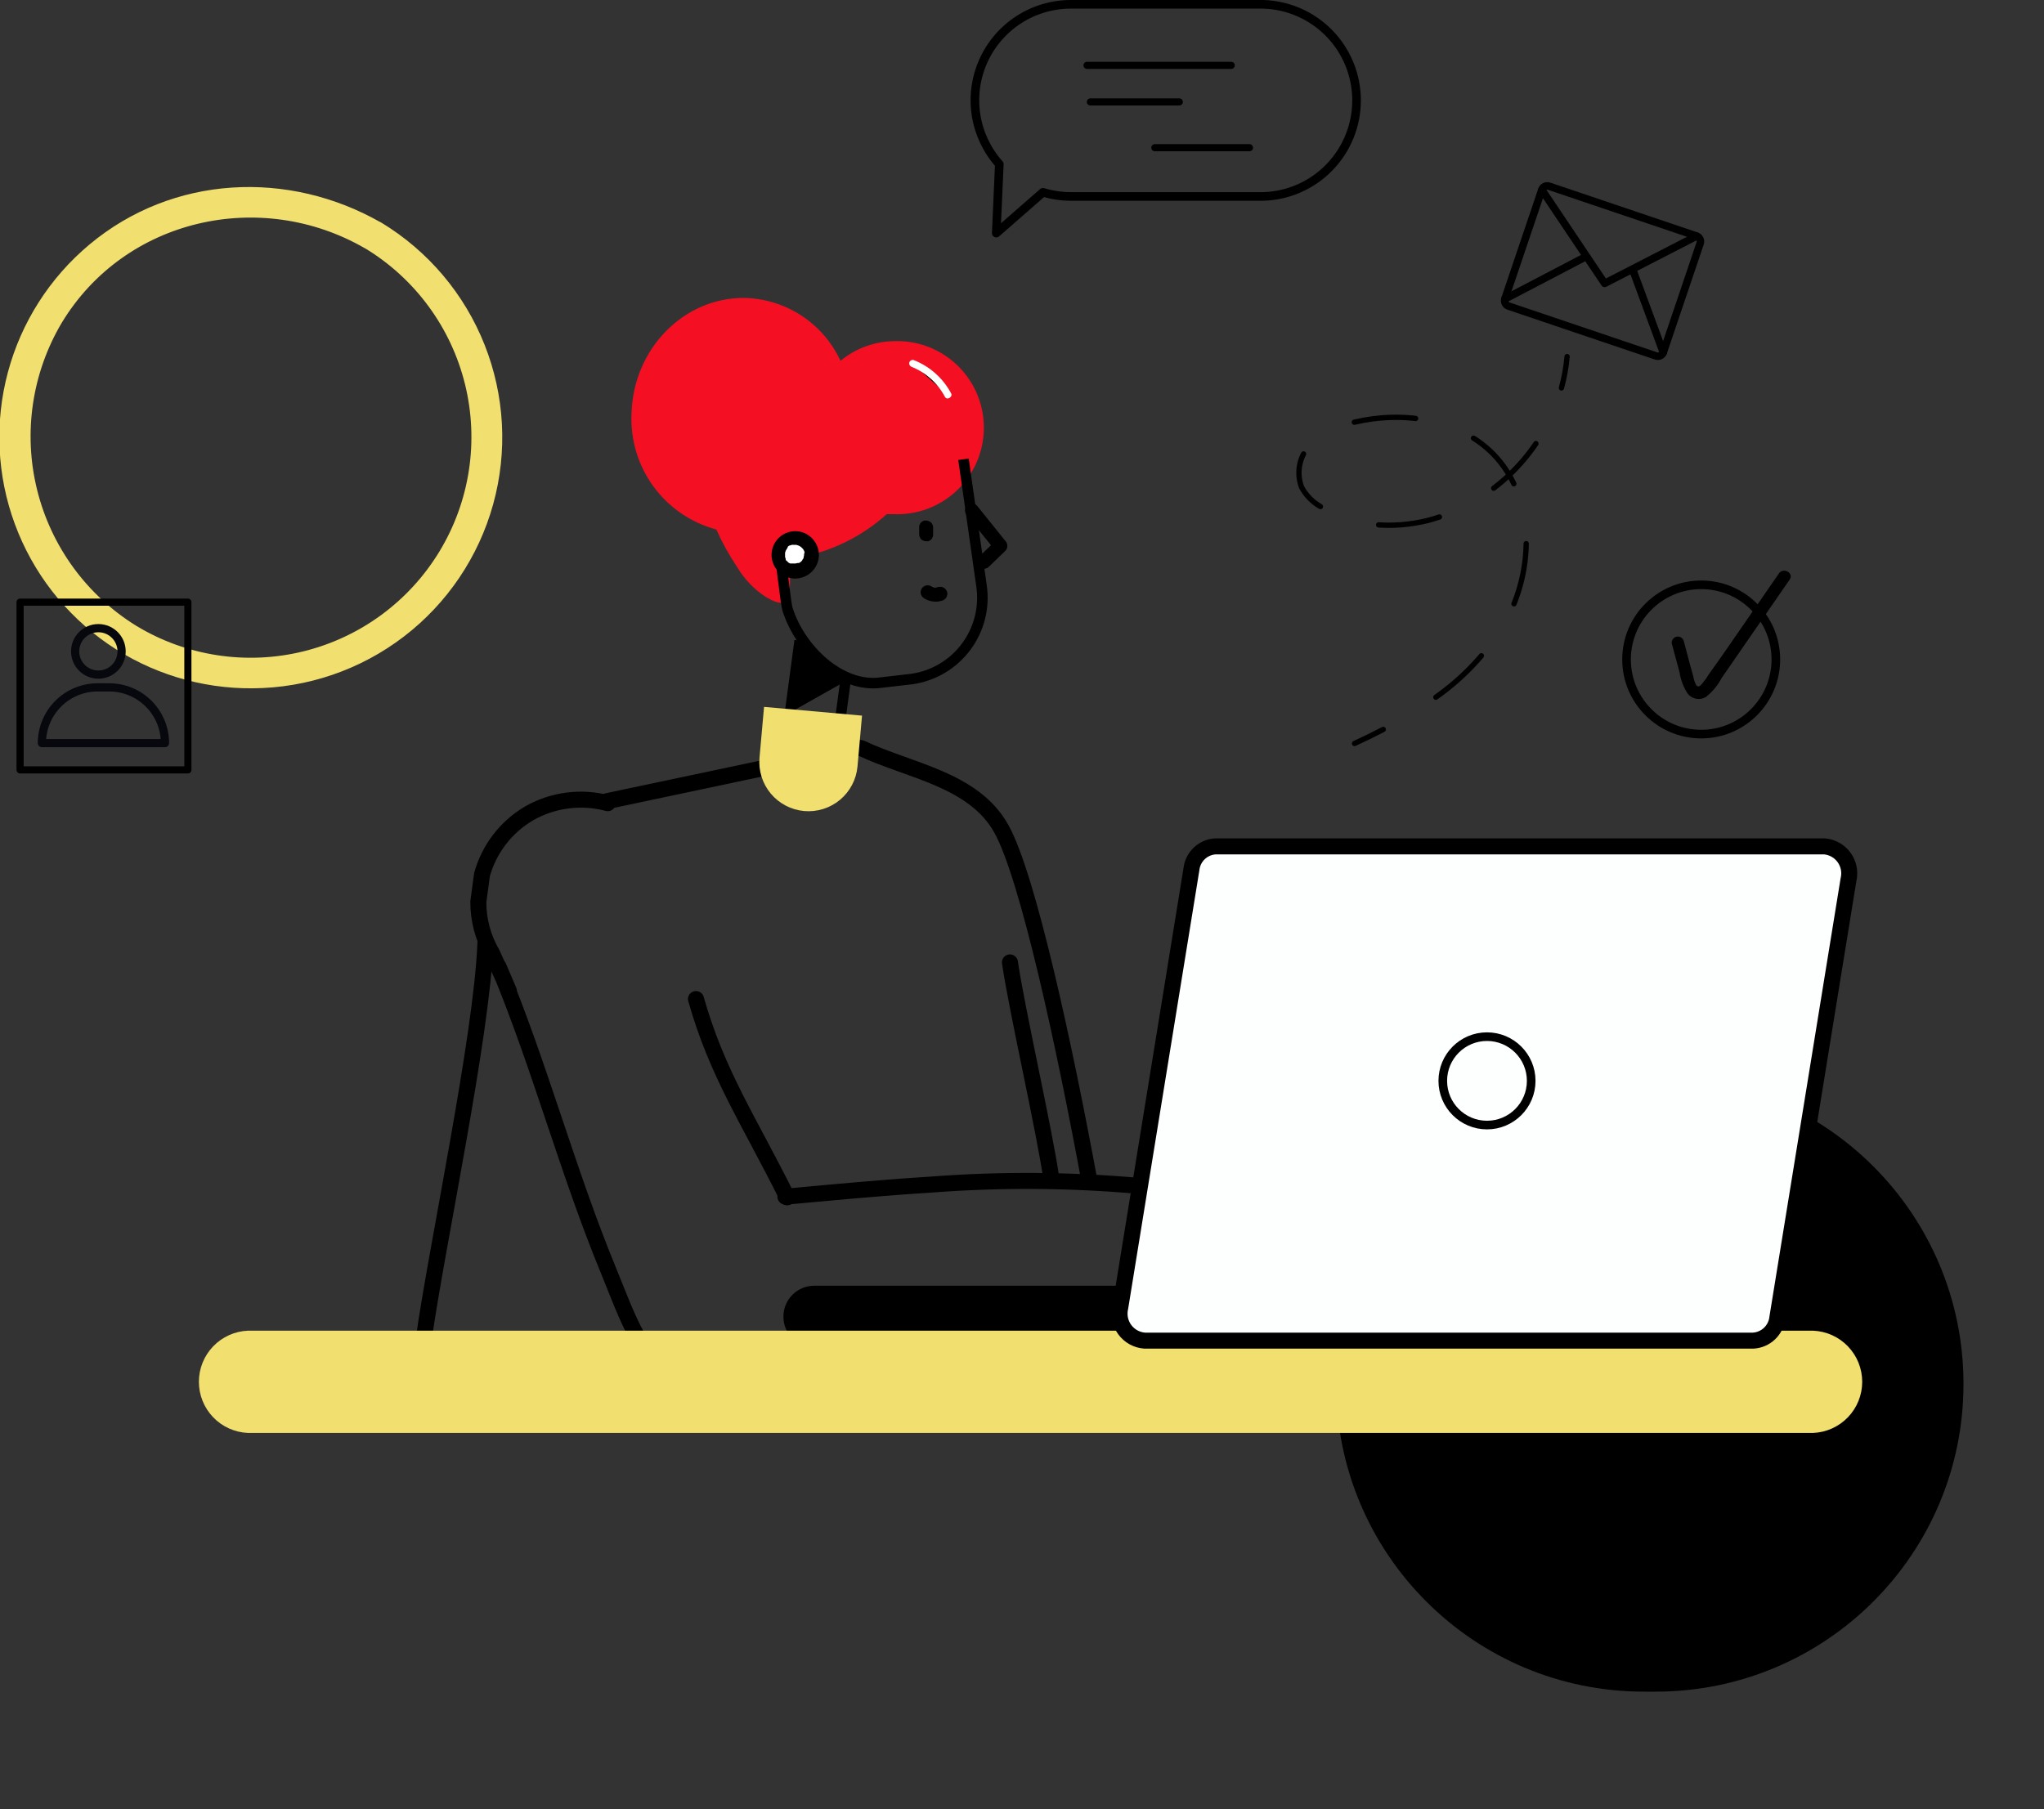 <svg width="488" height="432" viewBox="0 0 488 432" fill="none" xmlns="http://www.w3.org/2000/svg">
<rect x="0" y="0" width="488" height="432" fill="#333333" stroke="none"/>
<g clip-path="url(#clip0_26_2550)">
<path d="M87.132 59.27C93.054 62.853 98.212 67.568 102.311 73.145C106.41 78.722 109.371 85.051 111.024 91.772C112.677 98.493 112.99 105.474 111.946 112.316C110.901 119.158 108.519 125.728 104.935 131.649C101.352 137.571 96.637 142.728 91.06 146.827C85.483 150.927 79.153 153.888 72.433 155.541C65.711 157.194 58.73 157.507 51.889 156.462C45.046 155.418 38.477 153.035 32.556 149.452C20.694 142.133 12.18 130.45 8.846 116.917C5.513 103.383 7.627 89.082 14.733 77.092C29.843 52.101 62.26 44.932 87.093 59.27C91.053 61.586 95.014 55.527 91.053 53.19C68.914 40.477 41.209 41.783 21.347 58.398C11.863 66.327 5.061 76.993 1.872 88.937C-1.316 100.881 -0.735 113.518 3.536 125.119C7.807 136.72 15.559 146.717 25.731 153.743C35.903 160.768 47.997 164.477 60.359 164.363C73.407 164.279 86.07 159.94 96.428 152.004C106.785 144.068 114.271 132.97 117.748 120.394C121.224 107.817 120.503 94.45 115.692 82.321C110.881 70.192 102.245 59.964 91.093 53.19C87.132 50.774 83.172 56.834 87.132 59.27Z" fill="#F1DF6F"/>
<path d="M101.154 319.876C104.263 297.697 115.016 247.694 115.888 225.258" stroke="black" stroke-width="3.822" stroke-linecap="round" stroke-linejoin="round"/>
<path d="M187.948 285.915C178.779 267.459 171.235 256.488 166.165 238.566" stroke="black" stroke-width="3.822" stroke-linecap="round" stroke-linejoin="round"/>
<path d="M145.096 191.792C138.746 190.103 131.987 190.986 126.283 194.247C120.802 197.482 116.785 202.712 115.075 208.842L114.203 215.337C114.179 219.693 115.329 223.975 117.53 227.734V227.734C118.851 230.665 120.171 233.629 121.491 236.625L119.016 230.803C128.917 254.567 135.472 279.657 145.314 303.5C149.532 313.738 153.235 325.639 163.374 331.62C169.229 334.773 175.934 335.987 182.523 335.085L190.86 334.333C203.158 333.204 215.475 332.075 227.832 331.442C242.507 330.507 257.232 330.712 271.874 332.056C277.716 332.669 285.142 328.907 289.142 324.907C291.41 322.641 293.209 319.951 294.436 316.989C295.663 314.028 296.295 310.854 296.295 307.648C296.295 304.443 295.663 301.269 294.436 298.308C293.209 295.346 291.41 292.656 289.142 290.39L284.191 286.568C280.465 284.369 276.221 283.2 271.894 283.182C255.428 281.717 238.87 281.611 222.387 282.865C214.466 283.36 206.544 284.034 198.623 284.746L187.514 285.756" stroke="black" stroke-width="3.822" stroke-linecap="round" stroke-linejoin="round"/>
<path d="M260.011 281.538C254.308 250.645 245.476 209.415 239.08 197.93C232.485 186.048 217.019 184.068 205.672 178.681L205.197 178.562L144.996 191.296" stroke="black" stroke-width="3.822" stroke-linecap="round" stroke-linejoin="round"/>
<path d="M214.228 81.469C209.288 81.349 204.472 83.016 200.663 86.162C198.644 81.79 195.444 78.068 191.424 75.416C187.404 72.764 182.723 71.287 177.909 71.152C163.334 70.914 151.195 83.251 150.779 98.717C150.477 104.956 152.32 111.109 156.003 116.153C159.685 121.198 164.984 124.829 171.018 126.441C172.432 129.586 174.108 132.607 176.028 135.472C177.737 138.335 180.082 140.767 182.88 142.581C186.008 144.403 188.385 144.918 188.563 140.858C188.682 138.422 188.563 135.947 188.563 133.472C197.182 132.324 205.252 128.596 211.713 122.778C212.247 122.778 212.782 122.778 213.317 122.778C216.067 122.898 218.813 122.468 221.395 121.513C223.977 120.558 226.342 119.097 228.351 117.215C230.361 115.334 231.974 113.07 233.097 110.557C234.22 108.044 234.83 105.331 234.89 102.579C234.951 99.827 234.462 97.091 233.451 94.53C232.439 91.97 230.927 89.637 229.003 87.669C227.078 85.701 224.78 84.137 222.242 83.069C219.705 82.001 216.98 81.45 214.228 81.449V81.469Z" fill="#F50F22"/>
<path d="M186.009 130.699C186.167 131.491 187.672 144.561 187.989 145.392C190.999 155.036 200.742 164.364 210.347 162.997L217.693 162.146C222.84 161.415 227.486 158.67 230.609 154.514C233.732 150.359 235.077 145.133 234.348 139.986L230.031 109.668" stroke="black" stroke-width="2.515" stroke-miterlimit="10"/>
<path d="M219.455 125.906V127.589C219.442 127.815 219.49 128.041 219.594 128.242C219.66 128.446 219.776 128.63 219.931 128.777C220.082 128.937 220.273 129.053 220.485 129.114C220.679 129.22 220.899 129.268 221.119 129.252H221.574C221.848 129.173 222.099 129.031 222.307 128.836C222.462 128.68 222.583 128.495 222.665 128.29C222.747 128.086 222.786 127.868 222.782 127.648V125.965C222.788 125.739 222.741 125.515 222.644 125.311C222.563 125.111 222.441 124.929 222.287 124.777C222.14 124.622 221.956 124.506 221.753 124.44C221.552 124.334 221.325 124.286 221.099 124.302H220.663C220.388 124.376 220.136 124.519 219.931 124.717C219.773 124.873 219.649 125.058 219.564 125.262C219.479 125.466 219.435 125.685 219.436 125.906H219.455Z" fill="black"/>
<path d="M224.07 140.124C223.815 140.226 223.549 140.299 223.278 140.341H223.713C223.43 140.371 223.145 140.371 222.862 140.341H223.297C223.011 140.311 222.73 140.238 222.466 140.124L222.862 140.282C222.667 140.203 222.481 140.103 222.307 139.985C221.916 139.764 221.453 139.707 221.02 139.826C220.811 139.882 220.616 139.979 220.446 140.112C220.276 140.244 220.134 140.41 220.03 140.599C219.913 140.79 219.837 141.002 219.806 141.224C219.776 141.445 219.791 141.671 219.852 141.886C219.995 142.291 220.266 142.639 220.624 142.876C220.967 143.087 221.332 143.26 221.713 143.391C222.104 143.526 222.509 143.612 222.921 143.648C223.257 143.679 223.595 143.679 223.931 143.648C224.281 143.6 224.625 143.52 224.961 143.411C225.166 143.356 225.356 143.255 225.515 143.114C225.699 142.996 225.849 142.832 225.951 142.638C226.176 142.249 226.24 141.787 226.129 141.351C226.002 140.938 225.727 140.585 225.357 140.361C225.166 140.246 224.953 140.17 224.732 140.139C224.51 140.109 224.285 140.124 224.07 140.183V140.124Z" fill="black"/>
<path d="M230.347 109.192L230.702 108.816L230.347 109.192Z" fill="black"/>
<path d="M230.862 123.075L236.803 130.462L237.654 131.531V129.174L233.694 132.996C233.385 133.311 233.212 133.734 233.212 134.175C233.212 134.615 233.385 135.038 233.694 135.353C234.012 135.663 234.438 135.836 234.882 135.836C235.326 135.836 235.752 135.663 236.07 135.353L240.031 131.531C240.334 131.214 240.504 130.792 240.504 130.353C240.504 129.914 240.334 129.491 240.031 129.174L234.09 121.788L233.238 120.719C232.926 120.406 232.502 120.23 232.06 120.23C231.618 120.23 231.194 120.406 230.882 120.719C230.569 121.031 230.394 121.455 230.394 121.897C230.394 122.339 230.569 122.763 230.882 123.075H230.862Z" fill="black"/>
<path d="M190.919 152.977L187.375 179.493C187.318 181.035 187.807 182.548 188.756 183.765C189.705 184.982 191.053 185.826 192.563 186.146V186.146C194.116 186.234 195.649 185.772 196.895 184.842C198.141 183.911 199.019 182.571 199.375 181.057L201.95 161.908" stroke="black" stroke-width="2.515" stroke-miterlimit="10"/>
<path d="M217.833 86.797C221.45 88.215 224.437 90.885 226.249 94.322L217.833 86.797Z" fill="black"/>
<path d="M217.674 87.608C221.076 88.981 223.881 91.514 225.596 94.757C226.11 95.707 227.576 94.757 227.061 93.905C225.127 90.289 221.967 87.481 218.15 85.984C217.934 85.922 217.704 85.948 217.507 86.056C217.311 86.163 217.164 86.344 217.1 86.558C217.045 86.776 217.076 87.007 217.186 87.202C217.297 87.398 217.479 87.543 217.694 87.608H217.674Z" fill="white"/>
<path d="M189.652 136.283C191.851 136.283 193.633 134.501 193.633 132.303C193.633 130.104 191.851 128.322 189.652 128.322C187.454 128.322 185.672 130.104 185.672 132.303C185.672 134.501 187.454 136.283 189.652 136.283Z" fill="white"/>
<path d="M191.968 132.383C191.959 132.495 191.959 132.607 191.968 132.719C191.968 132.719 191.968 132.343 191.968 132.6L191.849 133.115C191.845 133.175 191.845 133.234 191.849 133.294C191.849 133.294 191.493 133.749 191.513 133.828C191.533 133.907 191.75 133.571 191.513 133.828L191.335 134.026C191.283 134.067 191.237 134.114 191.196 134.165C190.899 134.403 191.196 134.165 191.196 134.165C191.045 134.248 190.899 134.34 190.76 134.442H190.582H190.424L189.909 134.561C189.691 134.561 190.344 134.561 189.909 134.561H189.354C189.354 134.561 188.958 134.561 189.235 134.561H188.938C188.84 134.549 188.74 134.549 188.641 134.561C188.641 134.561 188.998 134.739 188.641 134.561L188.186 134.304C187.869 134.145 188.186 134.304 188.186 134.304C188.186 134.304 188.503 134.462 188.186 134.304C188.186 134.304 187.849 133.888 187.75 133.848C187.651 133.808 187.928 134.125 187.75 133.947C187.69 133.859 187.637 133.766 187.592 133.67C187.585 133.611 187.585 133.551 187.592 133.492C187.394 133.175 187.592 133.848 187.592 133.492C187.53 133.323 187.477 133.151 187.433 132.977C187.433 132.977 187.433 132.818 187.433 132.779C187.433 132.739 187.433 133.076 187.433 132.898C187.433 132.719 187.433 132.779 187.433 132.719C187.433 132.66 187.433 132.402 187.433 132.224C187.433 132.046 187.433 132.6 187.433 132.224C187.424 132.152 187.424 132.079 187.433 132.006C187.504 131.841 187.557 131.668 187.592 131.491V131.709V131.511C187.592 131.511 187.691 131.333 187.75 131.234L187.909 131.036C187.631 131.333 187.909 130.838 187.909 131.036L188.126 130.501C188.126 130.501 188.324 130.244 188.126 130.501L188.285 130.383L188.463 130.264H188.661C188.82 130.264 188.78 130.264 188.542 130.264C188.641 130.264 188.938 130.125 189.037 130.105H189.255C188.938 130.105 189.612 130.006 189.255 130.105H190.107C190.307 130.183 190.512 130.25 190.721 130.303C190.384 130.125 190.721 130.303 190.721 130.303L191.037 130.482L191.216 130.6L191.374 130.739C191.513 130.858 191.612 130.996 191.731 131.115C191.552 130.798 191.849 131.234 191.731 131.115C191.795 131.194 191.848 131.28 191.889 131.373L192.028 131.65C191.889 131.254 192.028 131.65 192.028 131.65C192.066 131.858 192.119 132.063 192.186 132.264C192.186 132.264 192.186 131.828 192.186 132.145C192.186 132.462 192.186 132.442 192.186 132.581C192.186 133.024 192.361 133.449 192.672 133.764C192.983 134.079 193.406 134.259 193.849 134.264C194.289 134.249 194.707 134.066 195.016 133.753C195.325 133.44 195.503 133.021 195.513 132.581C195.518 131.415 195.169 130.276 194.511 129.313C193.853 128.351 192.918 127.612 191.83 127.194C190.764 126.797 189.604 126.732 188.501 127.008C187.398 127.284 186.404 127.887 185.651 128.739C184.861 129.62 184.367 130.727 184.24 131.903C184.114 133.08 184.36 134.267 184.945 135.296C185.529 136.325 186.422 137.144 187.498 137.638C188.574 138.131 189.777 138.274 190.938 138.046C192.21 137.794 193.357 137.114 194.189 136.12C195.021 135.125 195.488 133.877 195.513 132.581C195.513 132.139 195.338 131.716 195.026 131.404C194.714 131.092 194.291 130.917 193.849 130.917C193.63 130.89 193.407 130.905 193.193 130.964C192.979 131.023 192.779 131.123 192.605 131.259C192.43 131.395 192.284 131.565 192.174 131.758C192.065 131.95 191.995 132.163 191.968 132.383Z" fill="black"/>
<path d="M203.375 161.829L188.998 169.928L190.444 150.125C192.328 152.863 194.499 155.392 196.919 157.67C198.976 159.199 201.132 160.588 203.375 161.829Z" fill="black"/>
<path d="M182.415 168.799L205.808 170.887L204.726 183.017C204.449 186.119 202.951 188.984 200.562 190.982C198.172 192.98 195.087 193.947 191.985 193.67C190.449 193.533 188.955 193.095 187.589 192.38C186.222 191.666 185.009 190.689 184.02 189.506C183.031 188.323 182.284 186.957 181.823 185.485C181.362 184.013 181.195 182.465 181.332 180.929L182.415 168.799Z" fill="#F1DF6F"/>
<path d="M241.12 229.812C242.744 241.001 249.457 270.389 251.022 281.577" stroke="black" stroke-width="3.822" stroke-linecap="round" stroke-linejoin="round"/>
<path d="M23.485 161.09C26.548 161.09 29.03 158.607 29.03 155.545C29.03 152.482 26.548 150 23.485 150C20.423 150 17.94 152.482 17.94 155.545C17.94 158.607 20.423 161.09 23.485 161.09Z" stroke="#07080D" stroke-width="1.96" stroke-miterlimit="10"/>
<path d="M23.308 164.141H26.08C29.609 164.141 32.994 165.543 35.49 168.038C37.985 170.534 39.388 173.919 39.388 177.448V177.448H10C10 173.919 11.402 170.534 13.898 168.038C16.393 165.543 19.778 164.141 23.308 164.141V164.141Z" stroke="#07080D" stroke-width="1.96" stroke-linecap="round" stroke-linejoin="round"/>
<path d="M395.294 257H392.485C351.9 257 319 289.897 319 330.477C319 371.057 351.9 403.954 392.485 403.954H395.294C435.879 403.954 468.779 371.057 468.779 330.477C468.779 289.897 435.879 257 395.294 257Z" fill="black"/>
<path d="M296.032 307.023H194.404C190.335 307.023 187.037 310.322 187.037 314.39V314.41C187.037 318.478 190.335 321.777 194.404 321.777H296.032C300.101 321.777 303.399 318.478 303.399 314.41V314.39C303.399 310.322 300.101 307.023 296.032 307.023Z" fill="black"/>
<path d="M432.871 317.758H59.21C56.057 317.885 53.076 319.227 50.89 321.502C48.704 323.778 47.483 326.811 47.483 329.966C47.483 333.122 48.704 336.155 50.89 338.43C53.076 340.706 56.057 342.048 59.21 342.175H432.871C436.023 342.048 439.005 340.706 441.191 338.43C443.377 336.155 444.597 333.122 444.597 329.966C444.597 326.811 443.377 323.778 441.191 321.502C439.005 319.227 436.023 317.885 432.871 317.758Z" fill="#F1DF6F"/>
<path d="M323.4 177.532C325.698 176.483 327.995 175.354 330.252 174.186" stroke="black" stroke-width="1.267" stroke-linecap="round" stroke-linejoin="round"/>
<path d="M342.808 166.483C349.035 162.114 354.349 156.571 358.452 150.165C366.373 137.373 366.968 119.075 356.472 108.381C348.175 99.985 334.946 98.103 323.441 100.797C319.63 101.473 316.083 103.201 313.203 105.787C311.792 107.104 310.805 108.811 310.368 110.691C309.931 112.57 310.063 114.538 310.747 116.342C311.784 118.27 313.342 119.869 315.242 120.956C322.807 125.788 332.511 126.422 341.204 124.204C347.558 122.454 353.455 119.341 358.482 115.079C363.51 110.818 367.548 105.511 370.314 99.529" stroke="black" stroke-width="1.267" stroke-linecap="round" stroke-linejoin="round" stroke-dasharray="14.73 14.73"/>
<path d="M372.79 92.638C373.465 90.189 373.916 87.683 374.137 85.152" stroke="black" stroke-width="1.267" stroke-linecap="round" stroke-linejoin="round"/>
<path d="M405.051 56.37L369.839 44.465C369.124 44.223 368.349 44.607 368.107 45.322L359.304 71.36C359.062 72.075 359.446 72.851 360.161 73.092L395.373 84.997C396.088 85.239 396.863 84.855 397.105 84.14L405.908 58.102C406.15 57.387 405.766 56.612 405.051 56.37Z" stroke="black" stroke-width="1.802" stroke-linecap="round" stroke-linejoin="round"/>
<path d="M368.115 45.328L383.106 67.666L405.048 56.378" stroke="black" stroke-width="1.802" stroke-linecap="round" stroke-linejoin="round"/>
<path d="M359.303 71.389L377.898 61.666" stroke="black" stroke-width="1.802" stroke-linecap="round" stroke-linejoin="round"/>
<path d="M389.998 64.894L397.107 84.163" stroke="black" stroke-width="1.802" stroke-linecap="round" stroke-linejoin="round"/>
<path d="M301.598 1.029H255.715C251.289 1.02 246.955 2.294 243.237 4.695C239.519 7.097 236.576 10.524 234.764 14.562C232.953 18.601 232.349 23.078 233.027 27.451C233.705 31.825 235.636 35.909 238.585 39.209L237.853 55.666L249.002 45.922C251.18 46.577 253.441 46.91 255.715 46.913H301.598C307.566 46.737 313.231 44.243 317.39 39.96C321.549 35.677 323.876 29.941 323.876 23.971C323.876 18.001 321.549 12.265 317.39 7.982C313.231 3.699 307.566 1.205 301.598 1.029V1.029Z" stroke="black" stroke-width="2.059" stroke-linecap="round" stroke-linejoin="round"/>
<path d="M293.954 15.604H259.517" stroke="black" stroke-width="1.703" stroke-linecap="round" stroke-linejoin="round"/>
<path d="M281.558 24.338H260.329" stroke="black" stroke-width="1.703" stroke-linecap="round" stroke-linejoin="round"/>
<path d="M298.31 35.27H275.715" stroke="black" stroke-width="1.703" stroke-linecap="round" stroke-linejoin="round"/>
<path d="M44.854 143.789H4.793V183.85H44.854V143.789Z" stroke="black" stroke-width="1.703" stroke-linecap="round" stroke-linejoin="round"/>
<path d="M273.281 320.133H418.574C420.027 320.052 421.403 319.458 422.459 318.457C423.514 317.456 424.18 316.113 424.337 314.667L441.328 210.029C441.542 209.123 441.558 208.182 441.375 207.27C441.192 206.358 440.813 205.497 440.266 204.744C439.719 203.992 439.015 203.367 438.204 202.912C437.393 202.457 436.493 202.182 435.565 202.107H290.212C288.758 202.184 287.38 202.777 286.324 203.778C285.267 204.78 284.603 206.125 284.449 207.573L267.459 312.211C267.244 313.121 267.23 314.067 267.416 314.983C267.603 315.899 267.986 316.763 268.54 317.517C269.094 318.27 269.804 318.894 270.623 319.346C271.441 319.797 272.348 320.066 273.281 320.133Z" fill="#FDFEFE" stroke="black" stroke-width="3.822" stroke-linecap="round" stroke-linejoin="round"/>
<path d="M355.015 268.657C360.844 268.657 365.57 263.931 365.57 258.102C365.57 252.273 360.844 247.547 355.015 247.547C349.186 247.547 344.46 252.273 344.46 258.102C344.46 263.931 349.186 268.657 355.015 268.657Z" stroke="black" stroke-width="2.059" stroke-linecap="round" stroke-linejoin="round"/>
<path d="M406.157 175.296C416 175.296 423.979 167.316 423.979 157.473C423.979 147.63 416 139.65 406.157 139.65C396.313 139.65 388.334 147.63 388.334 157.473C388.334 167.316 396.313 175.296 406.157 175.296Z" stroke="black" stroke-width="2.059" stroke-linecap="round" stroke-linejoin="round"/>
<path d="M399.186 153.868L400.989 160.541C401.265 162.381 401.941 164.139 402.969 165.69C403.477 166.309 404.19 166.725 404.978 166.863C405.766 167.001 406.578 166.852 407.266 166.443C408.835 165.21 410.125 163.657 411.048 161.888L427.267 138.421C428.356 136.857 425.802 135.372 424.712 136.936L411.227 156.442L407.939 161.076C407.462 161.872 406.918 162.627 406.315 163.334C405.84 163.848 405.484 164.185 404.989 163.631C404.642 163.017 404.407 162.346 404.296 161.65L403.523 158.838L401.998 153.076C401.893 152.7 401.643 152.382 401.304 152.19C400.964 151.999 400.562 151.951 400.187 152.056C399.811 152.161 399.493 152.411 399.301 152.751C399.11 153.09 399.062 153.492 399.167 153.868H399.186Z" fill="black"/>
</g>
<defs>
<clipPath id="clip0_26_2550">
<rect width="487.963" height="432" fill="white"/>
</clipPath>
</defs>
</svg>
